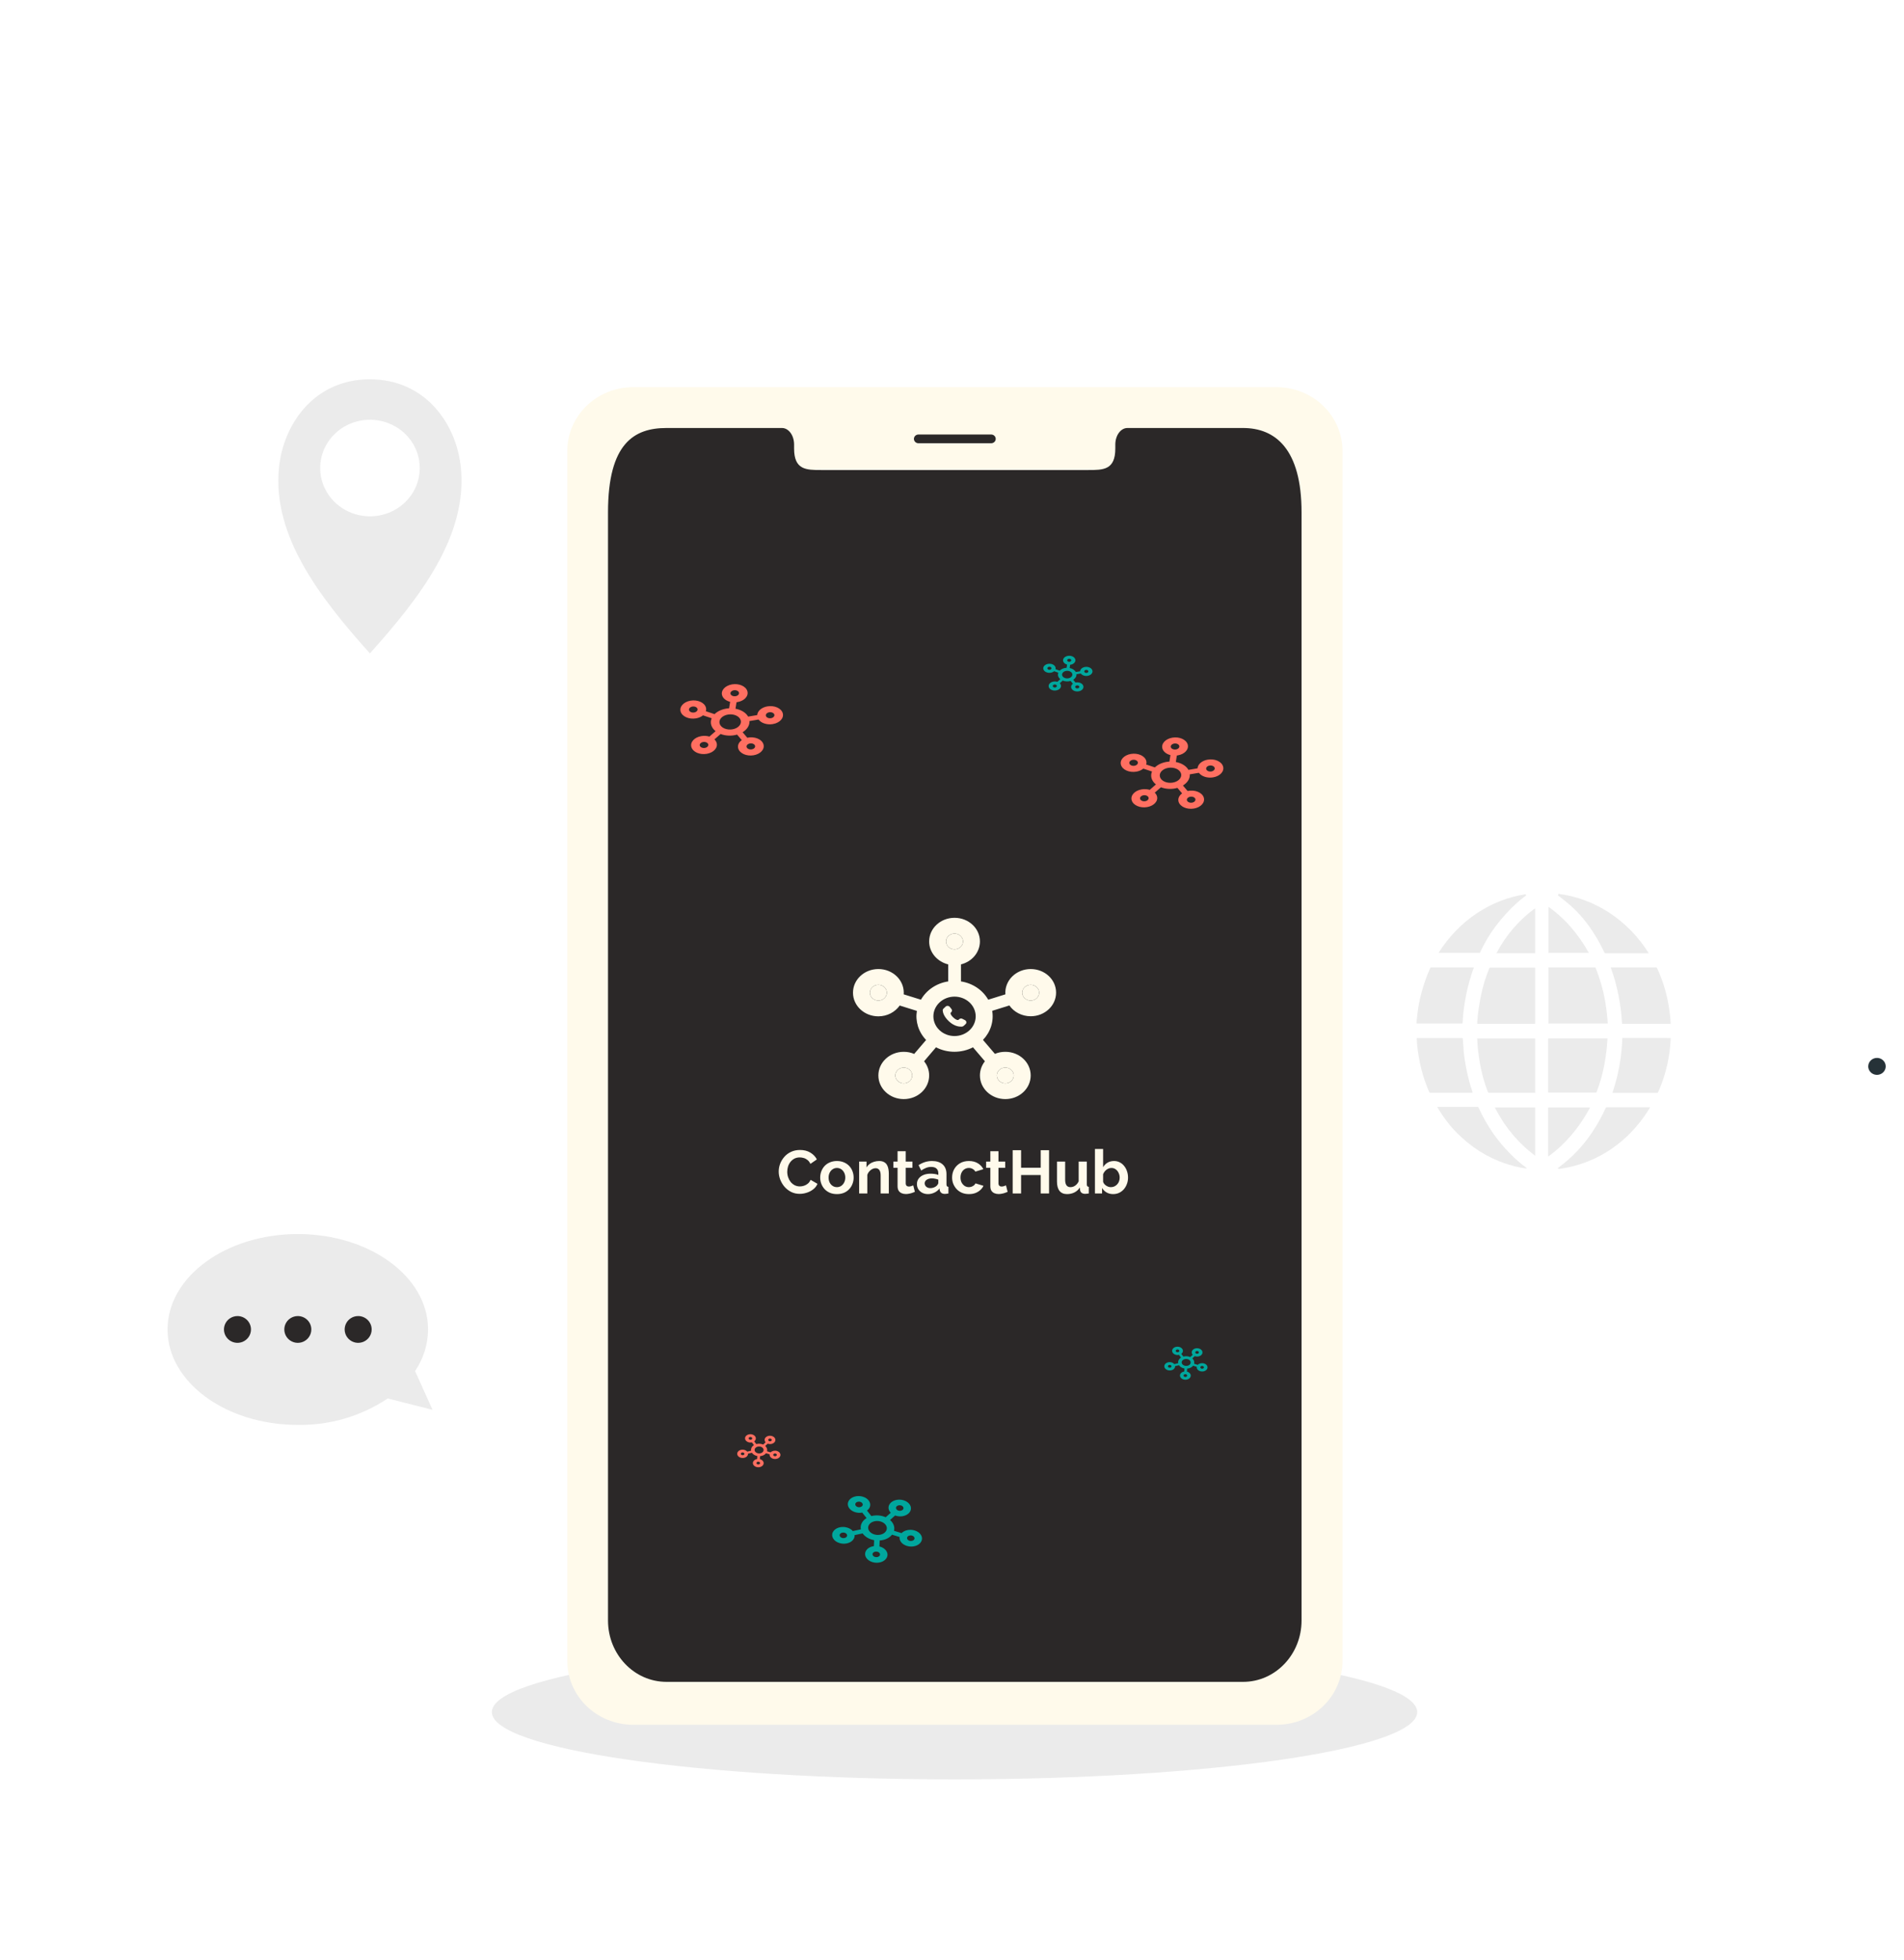 <svg width="375" height="386" viewBox="0 0 375 386" fill="none" xmlns="http://www.w3.org/2000/svg">
<path d="M290.284 190.489C289.001 194.02 288.248 197.75 288.052 201.538H279V201.265C279 201.015 279.054 200.772 279.075 200.529C279.185 199.228 279.386 197.938 279.674 196.669C280.14 194.585 280.813 192.563 281.682 190.636C281.697 190.588 281.727 190.548 281.766 190.521C281.806 190.494 281.853 190.483 281.899 190.489H290.284Z" fill="#EBEBEB"/>
<path d="M290.012 215.18H281.702C281.658 215.186 281.614 215.175 281.577 215.149C281.54 215.124 281.512 215.085 281.498 215.04C280.545 212.877 279.859 210.589 279.456 208.234C279.248 207.098 279.112 205.949 279.048 204.794C279.048 204.75 279.048 204.713 279.048 204.676V204.403H279.184H287.943C288.1 204.403 288.093 204.403 288.106 204.58C288.161 205.368 288.209 206.156 288.277 206.945C288.395 208.183 288.581 209.413 288.835 210.628C289.132 212.129 289.528 213.606 290.019 215.047C289.985 215.121 289.992 215.121 290.012 215.18Z" fill="#EBEBEB"/>
<path d="M324.968 218.067L324.9 218.207C324.195 219.371 323.407 220.474 322.545 221.507C321.504 222.778 320.348 223.933 319.094 224.954C315.704 227.707 311.722 229.482 307.524 230.111L307.184 230.169H306.986L306.796 230.037L307.014 229.867C309.549 228.001 311.767 225.673 313.568 222.988C314.587 221.47 315.484 219.861 316.249 218.178C316.263 218.132 316.291 218.094 316.328 218.068C316.366 218.043 316.41 218.032 316.453 218.038H324.954L324.968 218.067Z" fill="#EBEBEB"/>
<path d="M316.651 201.538H304.979V190.489H314.092C314.132 190.484 314.173 190.494 314.206 190.519C314.24 190.543 314.265 190.58 314.276 190.622C315.114 192.699 315.737 194.87 316.134 197.096C316.341 198.253 316.491 199.421 316.583 200.595C316.603 200.897 316.63 201.214 316.651 201.538Z" fill="#EBEBEB"/>
<path d="M316.583 204.484C316.583 204.742 316.583 205 316.549 205.22C316.501 205.839 316.46 206.458 316.379 207.069C316.27 207.916 316.147 208.756 315.991 209.596C315.645 211.441 315.139 213.246 314.48 214.988C314.47 215.039 314.443 215.083 314.404 215.113C314.364 215.144 314.316 215.157 314.269 215.15H304.91V204.484H316.583Z" fill="#EBEBEB"/>
<path d="M302.345 190.555V201.604H290.945C290.945 201.324 290.945 201.044 290.992 200.772C291.053 200.153 291.101 199.534 291.19 198.923C291.326 197.987 291.475 197.045 291.666 196.116C292.045 194.247 292.597 192.423 293.313 190.673C293.324 190.629 293.35 190.592 293.385 190.567C293.42 190.543 293.462 190.533 293.504 190.54H302.351L302.345 190.555Z" fill="#EBEBEB"/>
<path d="M302.358 204.631C302.358 208.069 302.358 211.533 302.358 215.025V215.179H293.245C293.201 215.186 293.156 215.175 293.12 215.147C293.083 215.12 293.057 215.079 293.048 215.032C292.349 213.24 291.827 211.374 291.489 209.463C291.319 208.476 291.19 207.489 291.074 206.517C290.999 205.869 290.985 205.213 290.945 204.565C290.945 204.565 290.945 204.528 290.945 204.491H302.215C302.331 204.469 302.358 204.506 302.358 204.631Z" fill="#EBEBEB"/>
<path d="M329.038 201.611H319.469C319.274 197.799 318.521 194.045 317.236 190.489H326.159C326.202 190.484 326.246 190.496 326.283 190.521C326.32 190.546 326.348 190.584 326.363 190.629C327.388 192.816 328.13 195.146 328.568 197.553C328.803 198.834 328.96 200.131 329.038 201.435V201.611Z" fill="#EBEBEB"/>
<path d="M329.045 204.396C329.045 204.646 329.045 204.889 329.011 205.133C328.824 208.239 328.132 211.286 326.969 214.134C326.839 214.458 326.697 214.775 326.56 215.091C326.551 215.124 326.532 215.152 326.506 215.17C326.48 215.189 326.449 215.198 326.418 215.194H317.57C317.672 214.863 317.781 214.546 317.883 214.222C318.772 211.365 319.307 208.392 319.475 205.383C319.475 205.088 319.509 204.794 319.523 204.492C319.523 204.418 319.523 204.374 319.625 204.381C319.655 204.385 319.684 204.385 319.714 204.381L329.045 204.396Z" fill="#EBEBEB"/>
<path d="M324.709 187.668V187.712H316.202C316.16 187.717 316.117 187.708 316.081 187.686C316.044 187.663 316.015 187.628 315.998 187.587C314.886 185.18 313.49 182.939 311.846 180.92C310.875 179.757 309.807 178.694 308.654 177.746C308.089 177.267 307.497 176.825 306.911 176.361L306.816 176.287L306.932 176.199C306.932 176.14 306.898 176.081 306.877 176C310.449 176.447 313.89 177.72 316.967 179.733C320.043 181.747 322.684 184.453 324.709 187.668Z" fill="#EBEBEB"/>
<path d="M300.725 230.037C300.645 230.063 300.563 230.078 300.48 230.081C299.562 229.953 298.653 229.761 297.757 229.506C294.146 228.516 290.792 226.647 287.95 224.041C286.867 223.07 285.869 221.992 284.969 220.822C284.297 219.936 283.677 219.006 283.111 218.037L283.077 217.956H291.006C291.048 217.954 291.09 217.966 291.126 217.991C291.162 218.016 291.189 218.053 291.203 218.096C292.015 219.87 292.971 221.561 294.062 223.149C295.075 224.591 296.2 225.937 297.424 227.171C298.429 228.197 299.508 229.136 300.65 229.978L300.725 230.037Z" fill="#EBEBEB"/>
<path d="M300.623 176.273C300.269 176.552 299.847 176.877 299.438 177.208C298.082 178.357 296.821 179.631 295.668 181.016C294.105 182.859 292.771 184.914 291.7 187.13C291.641 187.274 291.575 187.414 291.503 187.55C291.49 187.573 291.472 187.592 291.45 187.606C291.429 187.621 291.405 187.629 291.38 187.631C291.237 187.631 291.094 187.631 290.951 187.631H283.335C285.294 184.509 287.838 181.868 290.801 179.878C293.764 177.888 297.08 176.595 300.534 176.081C300.516 176.116 300.5 176.153 300.487 176.192L300.623 176.273Z" fill="#EBEBEB"/>
<path d="M313.173 218.067C312.097 220.106 310.802 222 309.314 223.709C307.999 225.241 306.521 226.599 304.91 227.753V218.067H313.173Z" fill="#EBEBEB"/>
<path d="M302.345 218.067V227.569C299.048 225.121 296.331 221.865 294.416 218.067H302.345Z" fill="#EBEBEB"/>
<path d="M312.928 187.631H304.979V178.571C306.607 179.718 308.101 181.073 309.43 182.607C310.753 184.146 311.925 185.83 312.928 187.631Z" fill="#EBEBEB"/>
<path d="M302.345 178.858V187.697H294.736C296.596 184.145 299.203 181.117 302.345 178.858Z" fill="#EBEBEB"/>
<path d="M90.761 92.023C89.869 83.338 83.7 74.691 72.851 74.691C62.001 74.691 55.864 83.338 54.949 92.023C53.58 105.44 62.909 117.584 72.851 128.662C82.809 117.584 92.138 105.44 90.761 92.023ZM72.851 101.673C70.912 101.67 69.017 101.109 67.407 100.062C65.796 99.016 64.542 97.529 63.802 95.791C63.062 94.053 62.87 92.141 63.25 90.297C63.63 88.453 64.566 86.76 65.938 85.431C67.31 84.102 69.057 83.198 70.959 82.832C72.861 82.467 74.832 82.656 76.623 83.376C78.414 84.097 79.945 85.316 81.022 86.879C82.099 88.443 82.673 90.281 82.673 92.162C82.673 93.412 82.419 94.65 81.925 95.805C81.431 96.96 80.708 98.009 79.795 98.893C78.883 99.776 77.8 100.476 76.608 100.953C75.417 101.43 74.14 101.675 72.851 101.673Z" fill="#EBEBEB"/>
<path d="M188 350.38C238.328 350.38 279.126 344.449 279.126 337.132C279.126 329.816 238.328 323.885 188 323.885C137.672 323.885 96.874 329.816 96.874 337.132C96.874 344.449 137.672 350.38 188 350.38Z" fill="#EBEBEB"/>
<path d="M264.416 88.927V326.942C264.444 330.277 263.105 333.487 260.695 335.867C258.285 338.246 255 339.601 251.561 339.634H124.567C121.13 339.599 117.847 338.243 115.44 335.863C113.033 333.484 111.698 330.275 111.727 326.942V88.927C111.695 85.593 113.03 82.383 115.438 80.003C117.845 77.623 121.129 76.267 124.567 76.235H251.521C253.227 76.245 254.915 76.582 256.487 77.225C258.06 77.869 259.486 78.807 260.683 79.986C261.881 81.165 262.828 82.561 263.468 84.096C264.109 85.63 264.431 87.271 264.416 88.927Z" fill="#FFFAEB"/>
<path d="M256.345 100.877V319.106C256.345 325.776 251.194 331.18 244.842 331.18H131.269C124.901 331.18 119.751 325.776 119.751 319.106V100.877C119.751 87.282 124.901 84.279 131.269 84.279H154.011C155.332 84.279 156.399 85.731 156.399 87.537V88.309C156.399 92.54 158.787 92.555 161.724 92.555H214.34C217.293 92.555 219.665 92.555 219.665 88.309V87.537C219.665 85.731 220.732 84.279 222.053 84.279H244.811C251.194 84.279 256.345 88.425 256.345 100.877Z" fill="#2B2828"/>
<path d="M195.22 87.282H180.892C180.655 87.282 180.429 87.191 180.261 87.029C180.094 86.867 180 86.647 180 86.418C180.002 86.189 180.097 85.972 180.264 85.811C180.431 85.651 180.657 85.561 180.892 85.561H195.22C195.455 85.561 195.68 85.651 195.847 85.811C196.014 85.972 196.109 86.189 196.111 86.418C196.111 86.647 196.017 86.867 195.85 87.029C195.683 87.191 195.456 87.282 195.22 87.282Z" fill="#2B2828"/>
<path d="M367.957 209.984C367.957 210.314 368.058 210.636 368.247 210.91C368.436 211.185 368.705 211.398 369.019 211.525C369.333 211.651 369.679 211.684 370.012 211.619C370.346 211.555 370.652 211.396 370.892 211.163C371.133 210.93 371.297 210.633 371.363 210.309C371.429 209.986 371.395 209.65 371.265 209.346C371.135 209.041 370.915 208.781 370.632 208.597C370.349 208.414 370.017 208.316 369.677 208.316C369.451 208.316 369.227 208.36 369.019 208.443C368.81 208.527 368.621 208.65 368.461 208.805C368.301 208.96 368.175 209.143 368.088 209.346C368.002 209.548 367.957 209.765 367.957 209.984Z" fill="#263238"/>
<path d="M81.749 269.982C83.399 267.56 84.29 264.708 84.311 261.786C84.311 251.404 72.82 243 58.656 243C44.492 243 33 251.404 33 261.786C33 272.168 44.492 280.584 58.656 280.584C64.953 280.685 71.131 278.869 76.355 275.381L85.186 277.604L81.749 269.982Z" fill="#EBEBEB"/>
<path d="M49.431 261.786C49.431 262.308 49.275 262.818 48.982 263.252C48.69 263.686 48.274 264.024 47.788 264.224C47.302 264.423 46.767 264.476 46.251 264.374C45.735 264.272 45.261 264.021 44.889 263.652C44.517 263.283 44.264 262.813 44.161 262.301C44.058 261.789 44.111 261.259 44.312 260.777C44.514 260.295 44.855 259.882 45.292 259.593C45.73 259.303 46.244 259.148 46.77 259.148C47.476 259.148 48.152 259.426 48.651 259.921C49.15 260.415 49.431 261.087 49.431 261.786Z" fill="#2B2828"/>
<path d="M61.316 261.786C61.316 262.308 61.16 262.818 60.868 263.252C60.575 263.686 60.16 264.024 59.674 264.224C59.188 264.423 58.653 264.476 58.137 264.374C57.621 264.272 57.147 264.021 56.775 263.652C56.403 263.283 56.149 262.813 56.046 262.301C55.944 261.789 55.996 261.259 56.198 260.777C56.399 260.295 56.74 259.882 57.178 259.593C57.615 259.303 58.13 259.148 58.656 259.148C59.361 259.148 60.038 259.426 60.537 259.921C61.036 260.415 61.316 261.087 61.316 261.786Z" fill="#2B2828"/>
<path d="M73.202 261.786C73.202 262.31 73.044 262.822 72.75 263.256C72.455 263.691 72.037 264.029 71.548 264.228C71.059 264.426 70.521 264.475 70.004 264.369C69.487 264.263 69.013 264.007 68.643 263.633C68.273 263.259 68.023 262.785 67.926 262.27C67.829 261.755 67.889 261.223 68.098 260.742C68.307 260.261 68.656 259.852 69.099 259.568C69.543 259.284 70.062 259.138 70.591 259.147C71.288 259.16 71.952 259.444 72.44 259.937C72.928 260.431 73.202 261.094 73.202 261.786Z" fill="#2B2828"/>
<path d="M186.333 185.385C186.333 184.531 187.083 183.833 188 183.833C188.917 183.833 189.667 184.531 189.667 185.385C189.667 186.239 188.917 186.937 188 186.937C187.083 186.937 186.333 186.239 186.333 185.385Z" fill="#FFFAEB"/>
<path fill-rule="evenodd" clip-rule="evenodd" d="M203 190.817C202.314 190.817 201.635 190.948 201.006 191.203C200.377 191.458 199.811 191.831 199.343 192.298C198.876 192.766 198.517 193.318 198.288 193.92C198.06 194.523 197.968 195.163 198.017 195.8L194.633 196.855C194.097 195.911 193.334 195.094 192.403 194.469C191.472 193.845 190.399 193.429 189.267 193.254V189.902C190.336 189.636 191.281 189.05 191.956 188.233C192.631 187.416 192.998 186.415 193 185.385C193 182.808 190.767 180.729 188 180.729C185.233 180.729 183 182.808 183 185.385C183 187.558 184.6 189.374 186.75 189.902V193.254C184.417 193.611 182.45 194.977 181.383 196.855L177.983 195.8C178 195.691 178 195.583 178 195.474C178 192.897 175.767 190.817 173 190.817C170.233 190.817 168 192.897 168 195.474C168 198.05 170.233 200.13 173 200.13C174.767 200.13 176.3 199.277 177.2 198.004L180.583 199.059C180.25 201.062 180.867 203.188 182.4 204.787L180.05 207.534C179.417 207.255 178.733 207.115 178 207.115C175.233 207.115 173 209.195 173 211.771C173 214.348 175.233 216.428 178 216.428C180.767 216.428 183 214.348 183 211.771C183 210.716 182.633 209.754 182 208.978L184.35 206.23C186.617 207.41 189.383 207.394 191.633 206.23L193.983 208.978C193.367 209.754 193 210.716 193 211.771C193 214.348 195.233 216.428 198 216.428C200.767 216.428 203 214.348 203 211.771C203 209.195 200.767 207.115 198 207.115C197.267 207.115 196.583 207.255 195.95 207.519L193.6 204.771C194.34 204.002 194.886 203.089 195.2 202.098C195.515 201.107 195.589 200.064 195.417 199.044L198.8 197.988C199.683 199.261 201.233 200.115 203 200.115C205.767 200.115 208 198.035 208 195.458C208 192.882 205.767 190.817 203 190.817ZM171.333 195.474C171.333 196.328 172.083 197.026 173 197.026C173.917 197.026 174.667 196.328 174.667 195.474C174.667 194.62 173.917 193.922 173 193.922C172.083 193.922 171.333 194.62 171.333 195.474ZM176.333 211.771C176.333 212.625 177.083 213.324 178 213.324C178.917 213.324 179.667 212.625 179.667 211.771C179.667 210.918 178.917 210.219 178 210.219C177.083 210.219 176.333 210.918 176.333 211.771ZM188 183.833C187.083 183.833 186.333 184.531 186.333 185.385C186.333 186.239 187.083 186.937 188 186.937C188.917 186.937 189.667 186.239 189.667 185.385C189.667 184.531 188.917 183.833 188 183.833ZM185.054 202.874C185.835 203.602 186.895 204.011 188 204.011C189.105 204.011 190.165 203.602 190.946 202.874C191.728 202.147 192.167 201.16 192.167 200.13C192.167 199.101 191.728 198.114 190.946 197.387C190.165 196.659 189.105 196.25 188 196.25C186.895 196.25 185.835 196.659 185.054 197.387C184.272 198.114 183.833 199.101 183.833 200.13C183.833 201.16 184.272 202.147 185.054 202.874ZM199.667 211.771C199.667 210.918 198.917 210.219 198 210.219C197.083 210.219 196.333 210.918 196.333 211.771C196.333 212.625 197.083 213.324 198 213.324C198.917 213.324 199.667 212.625 199.667 211.771ZM201.333 195.474C201.333 196.328 202.083 197.026 203 197.026C203.917 197.026 204.667 196.328 204.667 195.474C204.667 194.62 203.917 193.922 203 193.922C202.083 193.922 201.333 194.62 201.333 195.474Z" fill="#FFFAEB"/>
<path d="M173 197.026C172.083 197.026 171.333 196.328 171.333 195.474C171.333 194.62 172.083 193.922 173 193.922C173.917 193.922 174.667 194.62 174.667 195.474C174.667 196.328 173.917 197.026 173 197.026Z" fill="#FFFAEB"/>
<path d="M178 213.324C177.083 213.324 176.333 212.625 176.333 211.771C176.333 210.918 177.083 210.219 178 210.219C178.917 210.219 179.667 210.918 179.667 211.771C179.667 212.625 178.917 213.324 178 213.324Z" fill="#FFFAEB"/>
<path d="M198 210.219C198.917 210.219 199.667 210.918 199.667 211.771C199.667 212.625 198.917 213.324 198 213.324C197.083 213.324 196.333 212.625 196.333 211.771C196.333 210.918 197.083 210.219 198 210.219Z" fill="#FFFAEB"/>
<path d="M203 197.026C202.083 197.026 201.333 196.328 201.333 195.474C201.333 194.62 202.083 193.922 203 193.922C203.917 193.922 204.667 194.62 204.667 195.474C204.667 196.328 203.917 197.026 203 197.026Z" fill="#FFFAEB"/>
<path d="M188.921 200.695L188.803 200.805C188.803 200.805 188.523 201.064 187.757 200.356C186.992 199.647 187.273 199.388 187.273 199.388L187.347 199.319C187.53 199.149 187.547 198.877 187.388 198.679L187.061 198.273C186.864 198.027 186.482 197.994 186.255 198.204L185.849 198.58C185.737 198.684 185.662 198.819 185.671 198.969C185.694 199.351 185.88 200.174 186.917 201.134C188.016 202.153 189.048 202.193 189.47 202.156C189.603 202.145 189.719 202.082 189.813 201.995L190.18 201.654C190.429 201.424 190.359 201.03 190.041 200.869L189.546 200.619C189.338 200.513 189.084 200.544 188.921 200.695Z" fill="#FFFAEB"/>
<path d="M153.372 230.694C153.372 230.174 153.464 229.666 153.648 229.17C153.84 228.666 154.116 228.21 154.476 227.802C154.836 227.386 155.276 227.058 155.796 226.818C156.316 226.57 156.908 226.446 157.572 226.446C158.356 226.446 159.032 226.618 159.6 226.962C160.176 227.306 160.604 227.754 160.884 228.306L159.612 229.182C159.468 228.862 159.28 228.61 159.048 228.426C158.816 228.234 158.568 228.102 158.304 228.03C158.04 227.95 157.78 227.91 157.524 227.91C157.108 227.91 156.744 227.994 156.432 228.162C156.128 228.33 155.872 228.55 155.664 228.822C155.456 229.094 155.3 229.398 155.196 229.734C155.1 230.07 155.052 230.406 155.052 230.742C155.052 231.118 155.112 231.482 155.232 231.834C155.352 232.178 155.52 232.486 155.736 232.758C155.96 233.022 156.224 233.234 156.528 233.394C156.84 233.546 157.18 233.622 157.548 233.622C157.812 233.622 158.08 233.578 158.352 233.49C158.624 233.402 158.876 233.262 159.108 233.07C159.34 232.878 159.52 232.63 159.648 232.326L161.004 233.106C160.836 233.53 160.56 233.89 160.176 234.186C159.8 234.482 159.376 234.706 158.904 234.858C158.432 235.01 157.964 235.086 157.5 235.086C156.892 235.086 156.336 234.962 155.832 234.714C155.328 234.458 154.892 234.122 154.524 233.706C154.164 233.282 153.88 232.81 153.672 232.29C153.472 231.762 153.372 231.23 153.372 230.694ZM164.839 235.134C164.327 235.134 163.867 235.05 163.459 234.882C163.051 234.706 162.703 234.466 162.415 234.162C162.135 233.858 161.919 233.51 161.767 233.118C161.615 232.726 161.539 232.314 161.539 231.882C161.539 231.442 161.615 231.026 161.767 230.634C161.919 230.242 162.135 229.894 162.415 229.59C162.703 229.286 163.051 229.05 163.459 228.882C163.867 228.706 164.327 228.618 164.839 228.618C165.351 228.618 165.807 228.706 166.207 228.882C166.615 229.05 166.963 229.286 167.251 229.59C167.539 229.894 167.755 230.242 167.899 230.634C168.051 231.026 168.127 231.442 168.127 231.882C168.127 232.314 168.051 232.726 167.899 233.118C167.755 233.51 167.539 233.858 167.251 234.162C166.971 234.466 166.627 234.706 166.219 234.882C165.811 235.05 165.351 235.134 164.839 235.134ZM163.195 231.882C163.195 232.25 163.267 232.578 163.411 232.866C163.555 233.146 163.751 233.366 163.999 233.526C164.247 233.686 164.527 233.766 164.839 233.766C165.143 233.766 165.419 233.686 165.667 233.526C165.915 233.358 166.111 233.134 166.255 232.854C166.407 232.566 166.483 232.238 166.483 231.87C166.483 231.51 166.407 231.186 166.255 230.898C166.111 230.61 165.915 230.386 165.667 230.226C165.419 230.066 165.143 229.986 164.839 229.986C164.527 229.986 164.247 230.07 163.999 230.238C163.751 230.398 163.555 230.622 163.411 230.91C163.267 231.19 163.195 231.514 163.195 231.882ZM175.056 235.014H173.448V231.486C173.448 230.982 173.36 230.614 173.184 230.382C173.008 230.15 172.764 230.034 172.452 230.034C172.236 230.034 172.016 230.09 171.792 230.202C171.576 230.314 171.38 230.47 171.204 230.67C171.028 230.862 170.9 231.086 170.82 231.342V235.014H169.212V228.726H170.664V229.89C170.824 229.618 171.028 229.39 171.276 229.206C171.524 229.014 171.808 228.87 172.128 228.774C172.456 228.67 172.8 228.618 173.16 228.618C173.552 228.618 173.872 228.69 174.12 228.834C174.376 228.97 174.568 229.158 174.696 229.398C174.832 229.63 174.924 229.894 174.972 230.19C175.028 230.486 175.056 230.786 175.056 231.09V235.014ZM180.188 234.69C180.052 234.746 179.888 234.81 179.696 234.882C179.504 234.954 179.296 235.01 179.072 235.05C178.856 235.098 178.636 235.122 178.412 235.122C178.116 235.122 177.844 235.07 177.596 234.966C177.348 234.862 177.148 234.698 176.996 234.474C176.852 234.242 176.78 233.942 176.78 233.574V229.962H175.952V228.726H176.78V226.686H178.388V228.726H179.708V229.962H178.388V233.034C178.396 233.25 178.456 233.406 178.568 233.502C178.68 233.598 178.82 233.646 178.988 233.646C179.156 233.646 179.32 233.618 179.48 233.562C179.64 233.506 179.768 233.458 179.864 233.418L180.188 234.69ZM180.593 233.154C180.593 232.746 180.705 232.39 180.929 232.086C181.161 231.774 181.481 231.534 181.889 231.366C182.297 231.198 182.765 231.114 183.293 231.114C183.557 231.114 183.825 231.134 184.097 231.174C184.369 231.214 184.605 231.278 184.805 231.366V231.03C184.805 230.63 184.685 230.322 184.445 230.106C184.213 229.89 183.865 229.782 183.401 229.782C183.057 229.782 182.729 229.842 182.417 229.962C182.105 230.082 181.777 230.258 181.433 230.49L180.917 229.434C181.333 229.162 181.757 228.958 182.189 228.822C182.629 228.686 183.089 228.618 183.569 228.618C184.465 228.618 185.161 228.842 185.657 229.29C186.161 229.738 186.413 230.378 186.413 231.21V233.214C186.413 233.382 186.441 233.502 186.497 233.574C186.561 233.646 186.661 233.69 186.797 233.706V235.014C186.653 235.038 186.521 235.058 186.401 235.074C186.289 235.09 186.193 235.098 186.113 235.098C185.793 235.098 185.549 235.026 185.381 234.882C185.221 234.738 185.121 234.562 185.081 234.354L185.045 234.03C184.773 234.382 184.433 234.654 184.025 234.846C183.617 235.038 183.201 235.134 182.777 235.134C182.361 235.134 181.985 235.05 181.649 234.882C181.321 234.706 181.061 234.47 180.869 234.174C180.685 233.87 180.593 233.53 180.593 233.154ZM184.505 233.478C184.593 233.382 184.665 233.286 184.721 233.19C184.777 233.094 184.805 233.006 184.805 232.926V232.29C184.613 232.21 184.405 232.15 184.181 232.11C183.957 232.062 183.745 232.038 183.545 232.038C183.129 232.038 182.785 232.13 182.513 232.314C182.249 232.49 182.117 232.726 182.117 233.022C182.117 233.182 182.161 233.334 182.249 233.478C182.337 233.622 182.465 233.738 182.633 233.826C182.801 233.914 183.001 233.958 183.233 233.958C183.473 233.958 183.709 233.914 183.941 233.826C184.173 233.73 184.361 233.614 184.505 233.478ZM190.844 235.134C190.332 235.134 189.872 235.05 189.464 234.882C189.056 234.706 188.708 234.466 188.42 234.162C188.132 233.85 187.908 233.498 187.748 233.106C187.596 232.714 187.52 232.302 187.52 231.87C187.52 231.278 187.652 230.738 187.916 230.25C188.188 229.754 188.572 229.358 189.068 229.062C189.564 228.766 190.152 228.618 190.832 228.618C191.512 228.618 192.096 228.766 192.584 229.062C193.072 229.358 193.436 229.746 193.676 230.226L192.104 230.706C191.968 230.474 191.788 230.298 191.564 230.178C191.34 230.05 191.092 229.986 190.82 229.986C190.516 229.986 190.236 230.066 189.98 230.226C189.732 230.378 189.536 230.598 189.392 230.886C189.248 231.166 189.176 231.494 189.176 231.87C189.176 232.238 189.248 232.566 189.392 232.854C189.544 233.134 189.744 233.358 189.992 233.526C190.24 233.686 190.516 233.766 190.82 233.766C191.012 233.766 191.192 233.734 191.36 233.67C191.536 233.606 191.692 233.518 191.828 233.406C191.964 233.294 192.064 233.166 192.128 233.022L193.7 233.502C193.556 233.814 193.344 234.094 193.064 234.342C192.792 234.59 192.468 234.786 192.092 234.93C191.724 235.066 191.308 235.134 190.844 235.134ZM198.457 234.69C198.321 234.746 198.157 234.81 197.965 234.882C197.773 234.954 197.565 235.01 197.341 235.05C197.125 235.098 196.905 235.122 196.681 235.122C196.385 235.122 196.113 235.07 195.865 234.966C195.617 234.862 195.417 234.698 195.265 234.474C195.121 234.242 195.049 233.942 195.049 233.574V229.962H194.221V228.726H195.049V226.686H196.657V228.726H197.977V229.962H196.657V233.034C196.665 233.25 196.725 233.406 196.837 233.502C196.949 233.598 197.089 233.646 197.257 233.646C197.425 233.646 197.589 233.618 197.749 233.562C197.909 233.506 198.037 233.458 198.133 233.418L198.457 234.69ZM206.615 226.494V235.014H204.971V231.378H201.107V235.014H199.451V226.494H201.107V229.938H204.971V226.494H206.615ZM208.176 232.662V228.726H209.784V232.314C209.784 232.794 209.872 233.158 210.048 233.406C210.224 233.646 210.484 233.766 210.828 233.766C211.036 233.766 211.24 233.726 211.44 233.646C211.648 233.558 211.836 233.43 212.004 233.262C212.18 233.094 212.328 232.882 212.448 232.626V228.726H214.056V233.214C214.056 233.382 214.084 233.502 214.14 233.574C214.204 233.646 214.304 233.69 214.44 233.706V235.014C214.28 235.038 214.144 235.054 214.032 235.062C213.928 235.078 213.832 235.086 213.744 235.086C213.456 235.086 213.22 235.022 213.036 234.894C212.86 234.758 212.756 234.574 212.724 234.342L212.688 233.838C212.408 234.262 212.048 234.586 211.608 234.81C211.168 235.026 210.684 235.134 210.156 235.134C209.508 235.134 209.016 234.926 208.68 234.51C208.344 234.086 208.176 233.47 208.176 232.662ZM219.23 235.134C218.75 235.134 218.322 235.026 217.946 234.81C217.57 234.594 217.274 234.298 217.058 233.922V235.014H215.654V226.254H217.262V229.83C217.486 229.454 217.778 229.158 218.138 228.942C218.506 228.726 218.934 228.618 219.422 228.618C219.83 228.618 220.202 228.706 220.538 228.882C220.874 229.05 221.162 229.286 221.402 229.59C221.65 229.894 221.838 230.242 221.966 230.634C222.102 231.026 222.17 231.446 222.17 231.894C222.17 232.342 222.094 232.762 221.942 233.154C221.798 233.546 221.594 233.894 221.33 234.198C221.066 234.494 220.754 234.726 220.394 234.894C220.042 235.054 219.654 235.134 219.23 235.134ZM218.786 233.766C219.042 233.766 219.274 233.718 219.482 233.622C219.698 233.518 219.882 233.382 220.034 233.214C220.194 233.046 220.314 232.85 220.394 232.626C220.482 232.394 220.526 232.154 220.526 231.906C220.526 231.562 220.454 231.246 220.31 230.958C220.174 230.662 219.982 230.426 219.734 230.25C219.494 230.074 219.21 229.986 218.882 229.986C218.65 229.986 218.426 230.042 218.21 230.154C218.002 230.258 217.814 230.402 217.646 230.586C217.486 230.77 217.358 230.978 217.262 231.21V232.71C217.31 232.87 217.386 233.014 217.49 233.142C217.602 233.27 217.73 233.382 217.874 233.478C218.018 233.566 218.166 233.638 218.318 233.694C218.478 233.742 218.634 233.766 218.786 233.766Z" fill="#FFFAEB"/>
<g filter="url(#filter0_f_64_217)">
<path d="M237.089 157.053C237.016 156.813 236.874 156.588 236.672 156.391C236.47 156.195 236.211 156.03 235.912 155.909C235.613 155.788 235.281 155.712 234.935 155.686C234.589 155.661 234.238 155.686 233.903 155.76L232.983 154.674C233.43 154.402 233.785 154.062 234.02 153.681C234.255 153.3 234.363 152.888 234.336 152.478L236.125 152.177C236.38 152.526 236.793 152.804 237.3 152.966C237.807 153.129 238.38 153.167 238.93 153.075C240.304 152.844 241.178 151.878 240.885 150.913C240.593 149.947 239.247 149.354 237.872 149.585C236.713 149.78 235.913 150.501 235.859 151.299L234.07 151.599C233.633 150.817 232.696 150.253 231.582 150.049L231.785 148.768C231.845 148.764 231.903 148.754 231.961 148.744C233.336 148.513 234.209 147.547 233.917 146.582C233.624 145.616 232.278 145.023 230.904 145.254C229.529 145.485 228.655 146.451 228.948 147.417C229.135 148.033 229.752 148.492 230.526 148.692L230.321 149.967C229.218 150.031 228.148 150.437 227.457 151.115L225.743 150.541C225.825 150.295 225.828 150.044 225.75 149.788C225.458 148.822 224.112 148.229 222.737 148.46C221.362 148.691 220.489 149.657 220.781 150.623C221.074 151.589 222.42 152.182 223.794 151.951C224.357 151.856 224.832 151.642 225.179 151.351L226.893 151.925C226.504 152.822 226.805 153.786 227.664 154.467L226.446 155.534C225.967 155.388 225.415 155.346 224.852 155.441C223.477 155.672 222.604 156.638 222.896 157.604C223.189 158.569 224.534 159.162 225.909 158.931C227.284 158.7 228.157 157.734 227.865 156.769C227.787 156.513 227.64 156.287 227.433 156.089L228.65 155.023C229.139 155.212 229.684 155.321 230.245 155.342C230.807 155.363 231.372 155.295 231.898 155.143L232.819 156.23C232.233 156.652 231.941 157.27 232.128 157.886C232.421 158.852 233.767 159.445 235.141 159.214C236.516 158.983 237.381 158.018 237.089 157.053ZM230.604 147.138C230.507 146.818 230.801 146.494 231.256 146.418C231.711 146.341 232.163 146.54 232.26 146.86C232.357 147.18 232.064 147.504 231.608 147.581C231.153 147.658 230.701 147.458 230.604 147.138ZM222.438 150.345C222.341 150.025 222.634 149.7 223.089 149.624C223.545 149.547 223.997 149.746 224.094 150.066C224.191 150.386 223.897 150.711 223.442 150.787C222.986 150.864 222.535 150.665 222.438 150.345ZM238.225 150.748C238.68 150.672 239.132 150.871 239.229 151.191C239.326 151.511 239.033 151.835 238.577 151.912C238.122 151.988 237.67 151.789 237.573 151.469C237.476 151.149 237.769 150.825 238.225 150.748ZM228.464 153C228.347 152.614 228.453 152.208 228.758 151.87C229.064 151.532 229.544 151.29 230.093 151.198C230.642 151.106 231.215 151.17 231.686 151.378C232.157 151.585 232.487 151.919 232.604 152.304C232.721 152.69 232.615 153.096 232.309 153.434C232.004 153.772 231.524 154.014 230.974 154.106C230.425 154.199 229.852 154.134 229.382 153.926C228.911 153.719 228.58 153.386 228.464 153ZM226.208 157.047C226.305 157.367 226.012 157.691 225.557 157.768C225.101 157.844 224.649 157.645 224.552 157.325C224.455 157.005 224.749 156.681 225.204 156.604C225.66 156.528 226.112 156.727 226.208 157.047ZM233.776 157.609C233.679 157.289 233.973 156.965 234.428 156.888C234.883 156.812 235.335 157.011 235.432 157.331C235.529 157.651 235.236 157.975 234.78 158.052C234.325 158.128 233.873 157.929 233.776 157.609Z" fill="#FF6F61"/>
</g>
<g filter="url(#filter1_f_64_217)">
<path d="M150.365 146.561C150.292 146.322 150.15 146.097 149.948 145.9C149.745 145.703 149.487 145.539 149.188 145.418C148.889 145.297 148.556 145.221 148.211 145.195C147.865 145.169 147.514 145.195 147.179 145.269L146.259 144.182C146.706 143.911 147.061 143.571 147.296 143.19C147.53 142.809 147.639 142.397 147.612 141.987L149.401 141.686C149.656 142.035 150.069 142.313 150.576 142.475C151.083 142.637 151.656 142.676 152.206 142.584C153.58 142.353 154.454 141.387 154.161 140.421C153.869 139.456 152.523 138.863 151.148 139.094C149.989 139.289 149.189 140.01 149.135 140.808L147.346 141.108C146.909 140.326 145.972 139.762 144.858 139.558L145.061 138.277C145.121 138.273 145.179 138.263 145.237 138.253C146.612 138.022 147.485 137.056 147.193 136.091C146.9 135.125 145.554 134.532 144.179 134.763C142.805 134.994 141.931 135.96 142.224 136.926C142.411 137.542 143.028 138.001 143.802 138.201L143.597 139.476C142.494 139.539 141.424 139.945 140.733 140.624L139.019 140.05C139.101 139.804 139.104 139.553 139.026 139.297C138.733 138.331 137.388 137.738 136.013 137.969C134.638 138.2 133.765 139.166 134.057 140.132C134.35 141.097 135.696 141.69 137.07 141.459C137.633 141.365 138.108 141.151 138.455 140.86L140.169 141.434C139.78 142.331 140.081 143.295 140.94 143.976L139.722 145.042C139.243 144.897 138.691 144.855 138.128 144.95C136.753 145.181 135.879 146.147 136.172 147.112C136.465 148.078 137.81 148.671 139.185 148.44C140.56 148.209 141.433 147.243 141.141 146.277C141.063 146.021 140.916 145.795 140.709 145.598L141.926 144.532C142.415 144.721 142.96 144.83 143.521 144.85C144.083 144.871 144.647 144.804 145.174 144.652L146.095 145.738C145.509 146.161 145.217 146.778 145.404 147.395C145.697 148.361 147.042 148.954 148.417 148.723C149.792 148.492 150.657 147.527 150.365 146.561ZM143.88 136.647C143.783 136.327 144.076 136.003 144.532 135.926C144.987 135.85 145.439 136.049 145.536 136.369C145.633 136.689 145.34 137.013 144.884 137.09C144.429 137.166 143.977 136.967 143.88 136.647ZM135.714 139.853C135.617 139.534 135.91 139.209 136.365 139.133C136.821 139.056 137.273 139.255 137.37 139.575C137.467 139.895 137.173 140.219 136.718 140.296C136.262 140.373 135.81 140.173 135.714 139.853ZM151.501 140.257C151.956 140.181 152.408 140.38 152.505 140.7C152.602 141.02 152.309 141.344 151.853 141.421C151.398 141.497 150.946 141.298 150.849 140.978C150.752 140.658 151.045 140.334 151.501 140.257ZM141.74 142.509C141.623 142.123 141.729 141.717 142.034 141.379C142.34 141.041 142.82 140.799 143.369 140.707C143.918 140.614 144.491 140.679 144.962 140.887C145.433 141.094 145.763 141.427 145.88 141.813C145.997 142.199 145.891 142.605 145.585 142.943C145.28 143.281 144.799 143.523 144.25 143.615C143.701 143.707 143.128 143.643 142.657 143.435C142.187 143.228 141.856 142.894 141.74 142.509ZM139.484 146.556C139.581 146.876 139.288 147.2 138.833 147.277C138.377 147.353 137.925 147.154 137.828 146.834C137.731 146.514 138.025 146.19 138.48 146.113C138.936 146.037 139.388 146.236 139.484 146.556ZM147.052 147.118C146.955 146.798 147.248 146.474 147.704 146.397C148.159 146.321 148.611 146.52 148.708 146.84C148.805 147.16 148.512 147.484 148.056 147.561C147.601 147.637 147.149 147.438 147.052 147.118Z" fill="#FF6F61"/>
</g>
<g filter="url(#filter2_f_64_217)">
<path d="M213.361 135.059C213.325 134.939 213.255 134.826 213.157 134.727C213.059 134.628 212.934 134.546 212.79 134.484C212.646 134.422 212.486 134.383 212.32 134.369C212.154 134.355 211.986 134.367 211.826 134.403L211.378 133.857C211.591 133.723 211.759 133.555 211.869 133.366C211.979 133.177 212.028 132.971 212.013 132.766L212.869 132.623C212.993 132.798 213.193 132.938 213.437 133.02C213.681 133.103 213.955 133.124 214.218 133.081C214.876 132.97 215.289 132.491 215.142 132.008C214.996 131.526 214.347 131.225 213.69 131.335C213.135 131.429 212.757 131.786 212.736 132.184L211.88 132.327C211.666 131.935 211.213 131.651 210.677 131.545L210.767 130.907C210.796 130.905 210.823 130.9 210.851 130.895C211.509 130.785 211.921 130.306 211.775 129.823C211.629 129.34 210.98 129.04 210.322 129.15C209.665 129.261 209.252 129.74 209.399 130.223C209.492 130.531 209.791 130.762 210.163 130.864L210.073 131.5C209.544 131.528 209.034 131.726 208.707 132.063L207.882 131.77C207.92 131.648 207.919 131.523 207.881 131.395C207.734 130.912 207.086 130.611 206.428 130.722C205.771 130.832 205.358 131.311 205.504 131.794C205.651 132.277 206.299 132.577 206.957 132.467C207.226 132.422 207.452 132.316 207.617 132.173L208.442 132.465C208.261 132.911 208.411 133.393 208.827 133.736L208.25 134.264C208.02 134.189 207.755 134.167 207.486 134.212C206.828 134.322 206.415 134.801 206.562 135.284C206.708 135.767 207.357 136.068 208.014 135.957C208.672 135.847 209.084 135.368 208.938 134.885C208.899 134.757 208.828 134.644 208.727 134.544L209.303 134.017C209.539 134.113 209.801 134.169 210.07 134.181C210.34 134.194 210.61 134.162 210.861 134.088L211.309 134.633C211.031 134.842 210.895 135.149 210.989 135.457C211.135 135.94 211.784 136.241 212.441 136.13C213.099 136.02 213.507 135.541 213.361 135.059ZM210.191 130.089C210.142 129.929 210.281 129.769 210.499 129.732C210.716 129.695 210.934 129.796 210.983 129.956C211.031 130.116 210.893 130.277 210.675 130.314C210.457 130.35 210.239 130.249 210.191 130.089ZM206.296 131.661C206.248 131.501 206.387 131.34 206.604 131.303C206.822 131.267 207.04 131.368 207.089 131.528C207.137 131.688 206.998 131.849 206.781 131.885C206.563 131.922 206.345 131.821 206.296 131.661ZM213.866 131.917C214.084 131.881 214.302 131.981 214.35 132.141C214.399 132.301 214.26 132.462 214.042 132.499C213.824 132.535 213.607 132.435 213.558 132.275C213.51 132.115 213.648 131.954 213.866 131.917ZM209.201 133.007C209.143 132.814 209.191 132.611 209.336 132.444C209.48 132.276 209.709 132.157 209.971 132.113C210.234 132.069 210.509 132.103 210.736 132.208C210.963 132.314 211.123 132.481 211.182 132.674C211.24 132.867 211.192 133.069 211.048 133.237C210.903 133.404 210.675 133.523 210.412 133.567C210.149 133.612 209.874 133.577 209.647 133.472C209.42 133.367 209.26 133.199 209.201 133.007ZM208.146 135.018C208.194 135.178 208.056 135.339 207.838 135.375C207.62 135.412 207.402 135.311 207.354 135.151C207.305 134.991 207.444 134.83 207.662 134.794C207.88 134.757 208.097 134.858 208.146 135.018ZM211.777 135.325C211.728 135.165 211.867 135.004 212.085 134.967C212.303 134.931 212.52 135.032 212.569 135.192C212.617 135.352 212.479 135.513 212.261 135.549C212.043 135.586 211.825 135.485 211.777 135.325Z" fill="#00A79D"/>
</g>
<g filter="url(#filter3_f_64_217)">
<path d="M174.656 306.711C174.762 306.502 174.808 306.278 174.792 306.051C174.776 305.825 174.697 305.602 174.561 305.396C174.425 305.19 174.235 305.005 174.002 304.854C173.769 304.702 173.499 304.586 173.208 304.514L173.26 303.341C173.762 303.307 174.243 303.186 174.665 302.988C175.086 302.79 175.436 302.521 175.688 302.2L177.179 302.658C177.133 303.019 177.248 303.387 177.507 303.704C177.767 304.021 178.155 304.269 178.613 304.41C179.76 304.762 181.029 304.367 181.455 303.525C181.881 302.684 181.3 301.72 180.154 301.368C179.187 301.072 178.133 301.31 177.567 301.892L176.076 301.435C176.277 300.676 175.972 299.891 175.301 299.31L176.294 298.42C176.34 298.44 176.388 298.455 176.437 298.47C177.583 298.822 178.852 298.426 179.278 297.585C179.704 296.743 179.123 295.78 177.977 295.428C176.831 295.076 175.562 295.471 175.136 296.313C174.863 296.85 175.007 297.433 175.434 297.881L174.444 298.766C173.604 298.391 172.564 298.288 171.616 298.536L170.756 297.446C170.978 297.292 171.145 297.103 171.258 296.88C171.685 296.038 171.104 295.075 169.957 294.723C168.811 294.371 167.542 294.767 167.116 295.608C166.69 296.45 167.271 297.413 168.417 297.765C168.886 297.909 169.371 297.929 169.814 297.843L170.674 298.933C169.8 299.461 169.38 300.305 169.552 301.148L167.968 301.488C167.717 301.194 167.346 300.951 166.876 300.807C165.73 300.455 164.461 300.851 164.035 301.692C163.608 302.534 164.19 303.497 165.336 303.849C166.482 304.201 167.751 303.806 168.177 302.964C168.29 302.741 168.333 302.514 168.314 302.285L169.898 301.946C170.126 302.276 170.448 302.567 170.84 302.798C171.232 303.028 171.685 303.193 172.165 303.28L172.114 304.454C171.411 304.549 170.793 304.904 170.521 305.441C170.095 306.283 170.676 307.246 171.822 307.598C172.968 307.95 174.23 307.552 174.656 306.711ZM176.516 296.737C176.658 296.458 177.084 296.325 177.464 296.442C177.843 296.558 178.039 296.882 177.897 297.161C177.756 297.44 177.33 297.572 176.95 297.456C176.57 297.339 176.375 297.016 176.516 296.737ZM168.497 296.032C168.638 295.753 169.064 295.621 169.444 295.737C169.824 295.854 170.019 296.177 169.878 296.456C169.736 296.735 169.31 296.868 168.93 296.751C168.551 296.635 168.355 296.311 168.497 296.032ZM179.641 302.382C180.02 302.499 180.215 302.823 180.074 303.101C179.933 303.38 179.507 303.513 179.127 303.396C178.747 303.28 178.552 302.956 178.693 302.677C178.835 302.399 179.261 302.266 179.641 302.382ZM171.099 300.346C171.269 300.01 171.614 299.743 172.058 299.605C172.502 299.467 173.009 299.468 173.467 299.608C173.924 299.749 174.296 300.017 174.499 300.354C174.702 300.691 174.721 301.07 174.551 301.406C174.381 301.742 174.035 302.008 173.591 302.147C173.147 302.285 172.641 302.284 172.183 302.143C171.725 302.003 171.354 301.734 171.15 301.397C170.947 301.06 170.928 300.682 171.099 300.346ZM166.796 302.54C166.655 302.819 166.229 302.952 165.849 302.835C165.469 302.719 165.274 302.395 165.416 302.116C165.557 301.837 165.983 301.705 166.363 301.821C166.742 301.938 166.938 302.261 166.796 302.54ZM171.895 305.863C172.036 305.584 172.462 305.451 172.842 305.568C173.222 305.684 173.417 306.008 173.276 306.287C173.134 306.565 172.708 306.698 172.328 306.582C171.949 306.465 171.753 306.142 171.895 305.863Z" fill="#00A79D"/>
</g>
<g filter="url(#filter4_f_64_217)">
<path d="M150.334 288.406C150.386 288.301 150.411 288.19 150.405 288.077C150.399 287.965 150.364 287.855 150.3 287.753C150.237 287.651 150.147 287.561 150.036 287.486C149.926 287.412 149.797 287.357 149.657 287.322L149.694 286.739C149.936 286.719 150.168 286.656 150.373 286.555C150.577 286.455 150.749 286.319 150.873 286.158L151.586 286.377C151.56 286.557 151.612 286.739 151.734 286.895C151.856 287.051 152.04 287.172 152.26 287.24C152.808 287.408 153.422 287.204 153.635 286.783C153.848 286.362 153.578 285.887 153.03 285.719C152.568 285.577 152.058 285.701 151.78 285.994L151.067 285.775C151.171 285.397 151.032 285.008 150.714 284.724L151.201 284.275C151.222 284.285 151.246 284.292 151.269 284.299C151.817 284.467 152.431 284.264 152.644 283.843C152.858 283.422 152.587 282.946 152.039 282.778C151.491 282.61 150.876 282.814 150.663 283.235C150.527 283.503 150.591 283.792 150.792 284.012L150.307 284.458C149.907 284.276 149.407 284.231 148.949 284.36L148.545 283.823C148.653 283.745 148.736 283.65 148.792 283.539C149.005 283.118 148.735 282.643 148.187 282.474C147.639 282.306 147.024 282.51 146.811 282.931C146.598 283.351 146.868 283.827 147.416 283.995C147.641 284.064 147.874 284.071 148.088 284.026L148.491 284.562C148.066 284.83 147.856 285.252 147.93 285.67L147.165 285.848C147.047 285.704 146.871 285.585 146.646 285.516C146.098 285.348 145.483 285.552 145.27 285.973C145.057 286.393 145.328 286.869 145.876 287.037C146.424 287.205 147.038 287.002 147.252 286.581C147.308 286.469 147.331 286.356 147.324 286.243L148.089 286.065C148.196 286.227 148.348 286.37 148.535 286.483C148.721 286.595 148.937 286.675 149.168 286.715L149.132 287.299C148.793 287.35 148.492 287.53 148.356 287.799C148.142 288.219 148.413 288.695 148.961 288.863C149.509 289.031 150.12 288.827 150.334 288.406ZM151.324 283.437C151.394 283.298 151.601 283.229 151.782 283.285C151.964 283.341 152.055 283.501 151.984 283.64C151.913 283.779 151.707 283.848 151.525 283.792C151.344 283.736 151.253 283.577 151.324 283.437ZM147.471 283.133C147.542 282.994 147.748 282.926 147.93 282.981C148.112 283.037 148.202 283.197 148.132 283.336C148.061 283.476 147.855 283.544 147.673 283.488C147.492 283.433 147.401 283.273 147.471 283.133ZM152.773 286.226C152.955 286.281 153.046 286.441 152.975 286.58C152.904 286.72 152.698 286.788 152.516 286.733C152.335 286.677 152.244 286.517 152.314 286.378C152.385 286.238 152.591 286.17 152.773 286.226ZM148.682 285.263C148.767 285.095 148.936 284.96 149.151 284.889C149.366 284.817 149.61 284.815 149.829 284.882C150.048 284.95 150.224 285.081 150.318 285.247C150.413 285.413 150.418 285.601 150.333 285.769C150.248 285.938 150.08 286.072 149.865 286.143C149.65 286.215 149.406 286.217 149.187 286.15C148.968 286.083 148.792 285.951 148.697 285.785C148.602 285.619 148.597 285.431 148.682 285.263ZM146.591 286.378C146.521 286.518 146.314 286.586 146.133 286.53C145.951 286.474 145.86 286.315 145.931 286.175C146.001 286.036 146.208 285.967 146.389 286.023C146.571 286.079 146.662 286.239 146.591 286.378ZM149.013 288C149.083 287.861 149.29 287.792 149.471 287.848C149.653 287.904 149.744 288.064 149.673 288.203C149.603 288.342 149.396 288.411 149.215 288.355C149.033 288.299 148.942 288.14 149.013 288Z" fill="#FF6F61"/>
</g>
<g filter="url(#filter5_f_64_217)">
<path d="M234.451 271.172C234.504 271.068 234.528 270.956 234.523 270.843C234.517 270.731 234.481 270.621 234.418 270.519C234.354 270.417 234.264 270.327 234.154 270.253C234.043 270.179 233.914 270.123 233.775 270.088L233.811 269.505C234.053 269.485 234.286 269.422 234.49 269.322C234.695 269.221 234.866 269.085 234.991 268.924L235.704 269.143C235.678 269.323 235.73 269.505 235.852 269.661C235.973 269.817 236.158 269.938 236.377 270.006C236.925 270.174 237.54 269.97 237.753 269.549C237.966 269.128 237.696 268.653 237.147 268.485C236.685 268.343 236.176 268.468 235.898 268.76L235.184 268.541C235.288 268.163 235.149 267.775 234.832 267.49L235.318 267.041C235.34 267.051 235.363 267.058 235.386 267.065C235.934 267.234 236.549 267.03 236.762 266.609C236.975 266.188 236.705 265.713 236.157 265.544C235.608 265.376 234.994 265.58 234.781 266.001C234.645 266.269 234.708 266.558 234.91 266.778L234.424 267.224C234.024 267.043 233.524 266.997 233.066 267.126L232.663 266.589C232.771 266.511 232.853 266.417 232.91 266.305C233.123 265.884 232.852 265.409 232.304 265.24C231.756 265.072 231.142 265.276 230.928 265.697C230.715 266.118 230.986 266.593 231.534 266.761C231.758 266.83 231.991 266.837 232.205 266.792L232.609 267.329C232.183 267.596 231.973 268.018 232.048 268.436L231.282 268.614C231.165 268.47 230.988 268.351 230.764 268.282C230.215 268.114 229.601 268.318 229.388 268.739C229.175 269.16 229.445 269.635 229.993 269.803C230.541 269.972 231.156 269.768 231.369 269.347C231.426 269.235 231.449 269.122 231.441 269.009L232.207 268.831C232.313 268.994 232.466 269.136 232.652 269.249C232.839 269.361 233.055 269.441 233.285 269.481L233.249 270.065C232.91 270.116 232.609 270.296 232.473 270.565C232.26 270.985 232.53 271.461 233.079 271.629C233.627 271.798 234.238 271.593 234.451 271.172ZM235.441 266.203C235.512 266.064 235.718 265.996 235.9 266.051C236.081 266.107 236.172 266.267 236.102 266.406C236.031 266.546 235.825 266.614 235.643 266.558C235.461 266.503 235.371 266.343 235.441 266.203ZM231.589 265.9C231.659 265.76 231.866 265.692 232.047 265.747C232.229 265.803 232.32 265.963 232.249 266.102C232.179 266.242 231.972 266.31 231.791 266.254C231.609 266.199 231.518 266.039 231.589 265.9ZM236.891 268.992C237.072 269.047 237.163 269.207 237.092 269.347C237.022 269.486 236.815 269.554 236.634 269.499C236.452 269.443 236.361 269.283 236.432 269.144C236.503 269.004 236.709 268.936 236.891 268.992ZM232.8 268.029C232.885 267.861 233.054 267.726 233.269 267.655C233.484 267.583 233.727 267.581 233.946 267.648C234.165 267.716 234.341 267.847 234.436 268.013C234.531 268.18 234.536 268.367 234.451 268.536C234.366 268.704 234.197 268.838 233.982 268.909C233.767 268.981 233.523 268.983 233.304 268.916C233.085 268.849 232.909 268.717 232.815 268.551C232.72 268.385 232.715 268.197 232.8 268.029ZM230.709 269.144C230.638 269.284 230.432 269.352 230.25 269.296C230.068 269.241 229.978 269.081 230.048 268.941C230.119 268.802 230.325 268.734 230.507 268.789C230.688 268.845 230.779 269.005 230.709 269.144ZM233.13 270.766C233.201 270.627 233.407 270.558 233.589 270.614C233.77 270.67 233.861 270.83 233.791 270.969C233.72 271.109 233.514 271.177 233.332 271.121C233.15 271.065 233.06 270.906 233.13 270.766Z" fill="#00A79D"/>
</g>
<defs>
<filter id="filter0_f_64_217" x="216.725" y="141.204" width="28.217" height="22.06" filterUnits="userSpaceOnUse" color-interpolation-filters="sRGB">
<feFlood flood-opacity="0" result="BackgroundImageFix"/>
<feBlend mode="normal" in="SourceGraphic" in2="BackgroundImageFix" result="shape"/>
<feGaussianBlur stdDeviation="2" result="effect1_foregroundBlur_64_217"/>
</filter>
<filter id="filter1_f_64_217" x="130.001" y="130.713" width="28.217" height="22.06" filterUnits="userSpaceOnUse" color-interpolation-filters="sRGB">
<feFlood flood-opacity="0" result="BackgroundImageFix"/>
<feBlend mode="normal" in="SourceGraphic" in2="BackgroundImageFix" result="shape"/>
<feGaussianBlur stdDeviation="2" result="effect1_foregroundBlur_64_217"/>
</filter>
<filter id="filter2_f_64_217" x="201.475" y="125.127" width="17.697" height="15.025" filterUnits="userSpaceOnUse" color-interpolation-filters="sRGB">
<feFlood flood-opacity="0" result="BackgroundImageFix"/>
<feBlend mode="normal" in="SourceGraphic" in2="BackgroundImageFix" result="shape"/>
<feGaussianBlur stdDeviation="2" result="effect1_foregroundBlur_64_217"/>
</filter>
<filter id="filter3_f_64_217" x="159.895" y="290.595" width="25.7" height="21.131" filterUnits="userSpaceOnUse" color-interpolation-filters="sRGB">
<feFlood flood-opacity="0" result="BackgroundImageFix"/>
<feBlend mode="normal" in="SourceGraphic" in2="BackgroundImageFix" result="shape"/>
<feGaussianBlur stdDeviation="2" result="effect1_foregroundBlur_64_217"/>
</filter>
<filter id="filter4_f_64_217" x="141.197" y="278.415" width="16.511" height="14.507" filterUnits="userSpaceOnUse" color-interpolation-filters="sRGB">
<feFlood flood-opacity="0" result="BackgroundImageFix"/>
<feBlend mode="normal" in="SourceGraphic" in2="BackgroundImageFix" result="shape"/>
<feGaussianBlur stdDeviation="2" result="effect1_foregroundBlur_64_217"/>
</filter>
<filter id="filter5_f_64_217" x="225.315" y="261.181" width="16.511" height="14.507" filterUnits="userSpaceOnUse" color-interpolation-filters="sRGB">
<feFlood flood-opacity="0" result="BackgroundImageFix"/>
<feBlend mode="normal" in="SourceGraphic" in2="BackgroundImageFix" result="shape"/>
<feGaussianBlur stdDeviation="2" result="effect1_foregroundBlur_64_217"/>
</filter>
</defs>
</svg>
